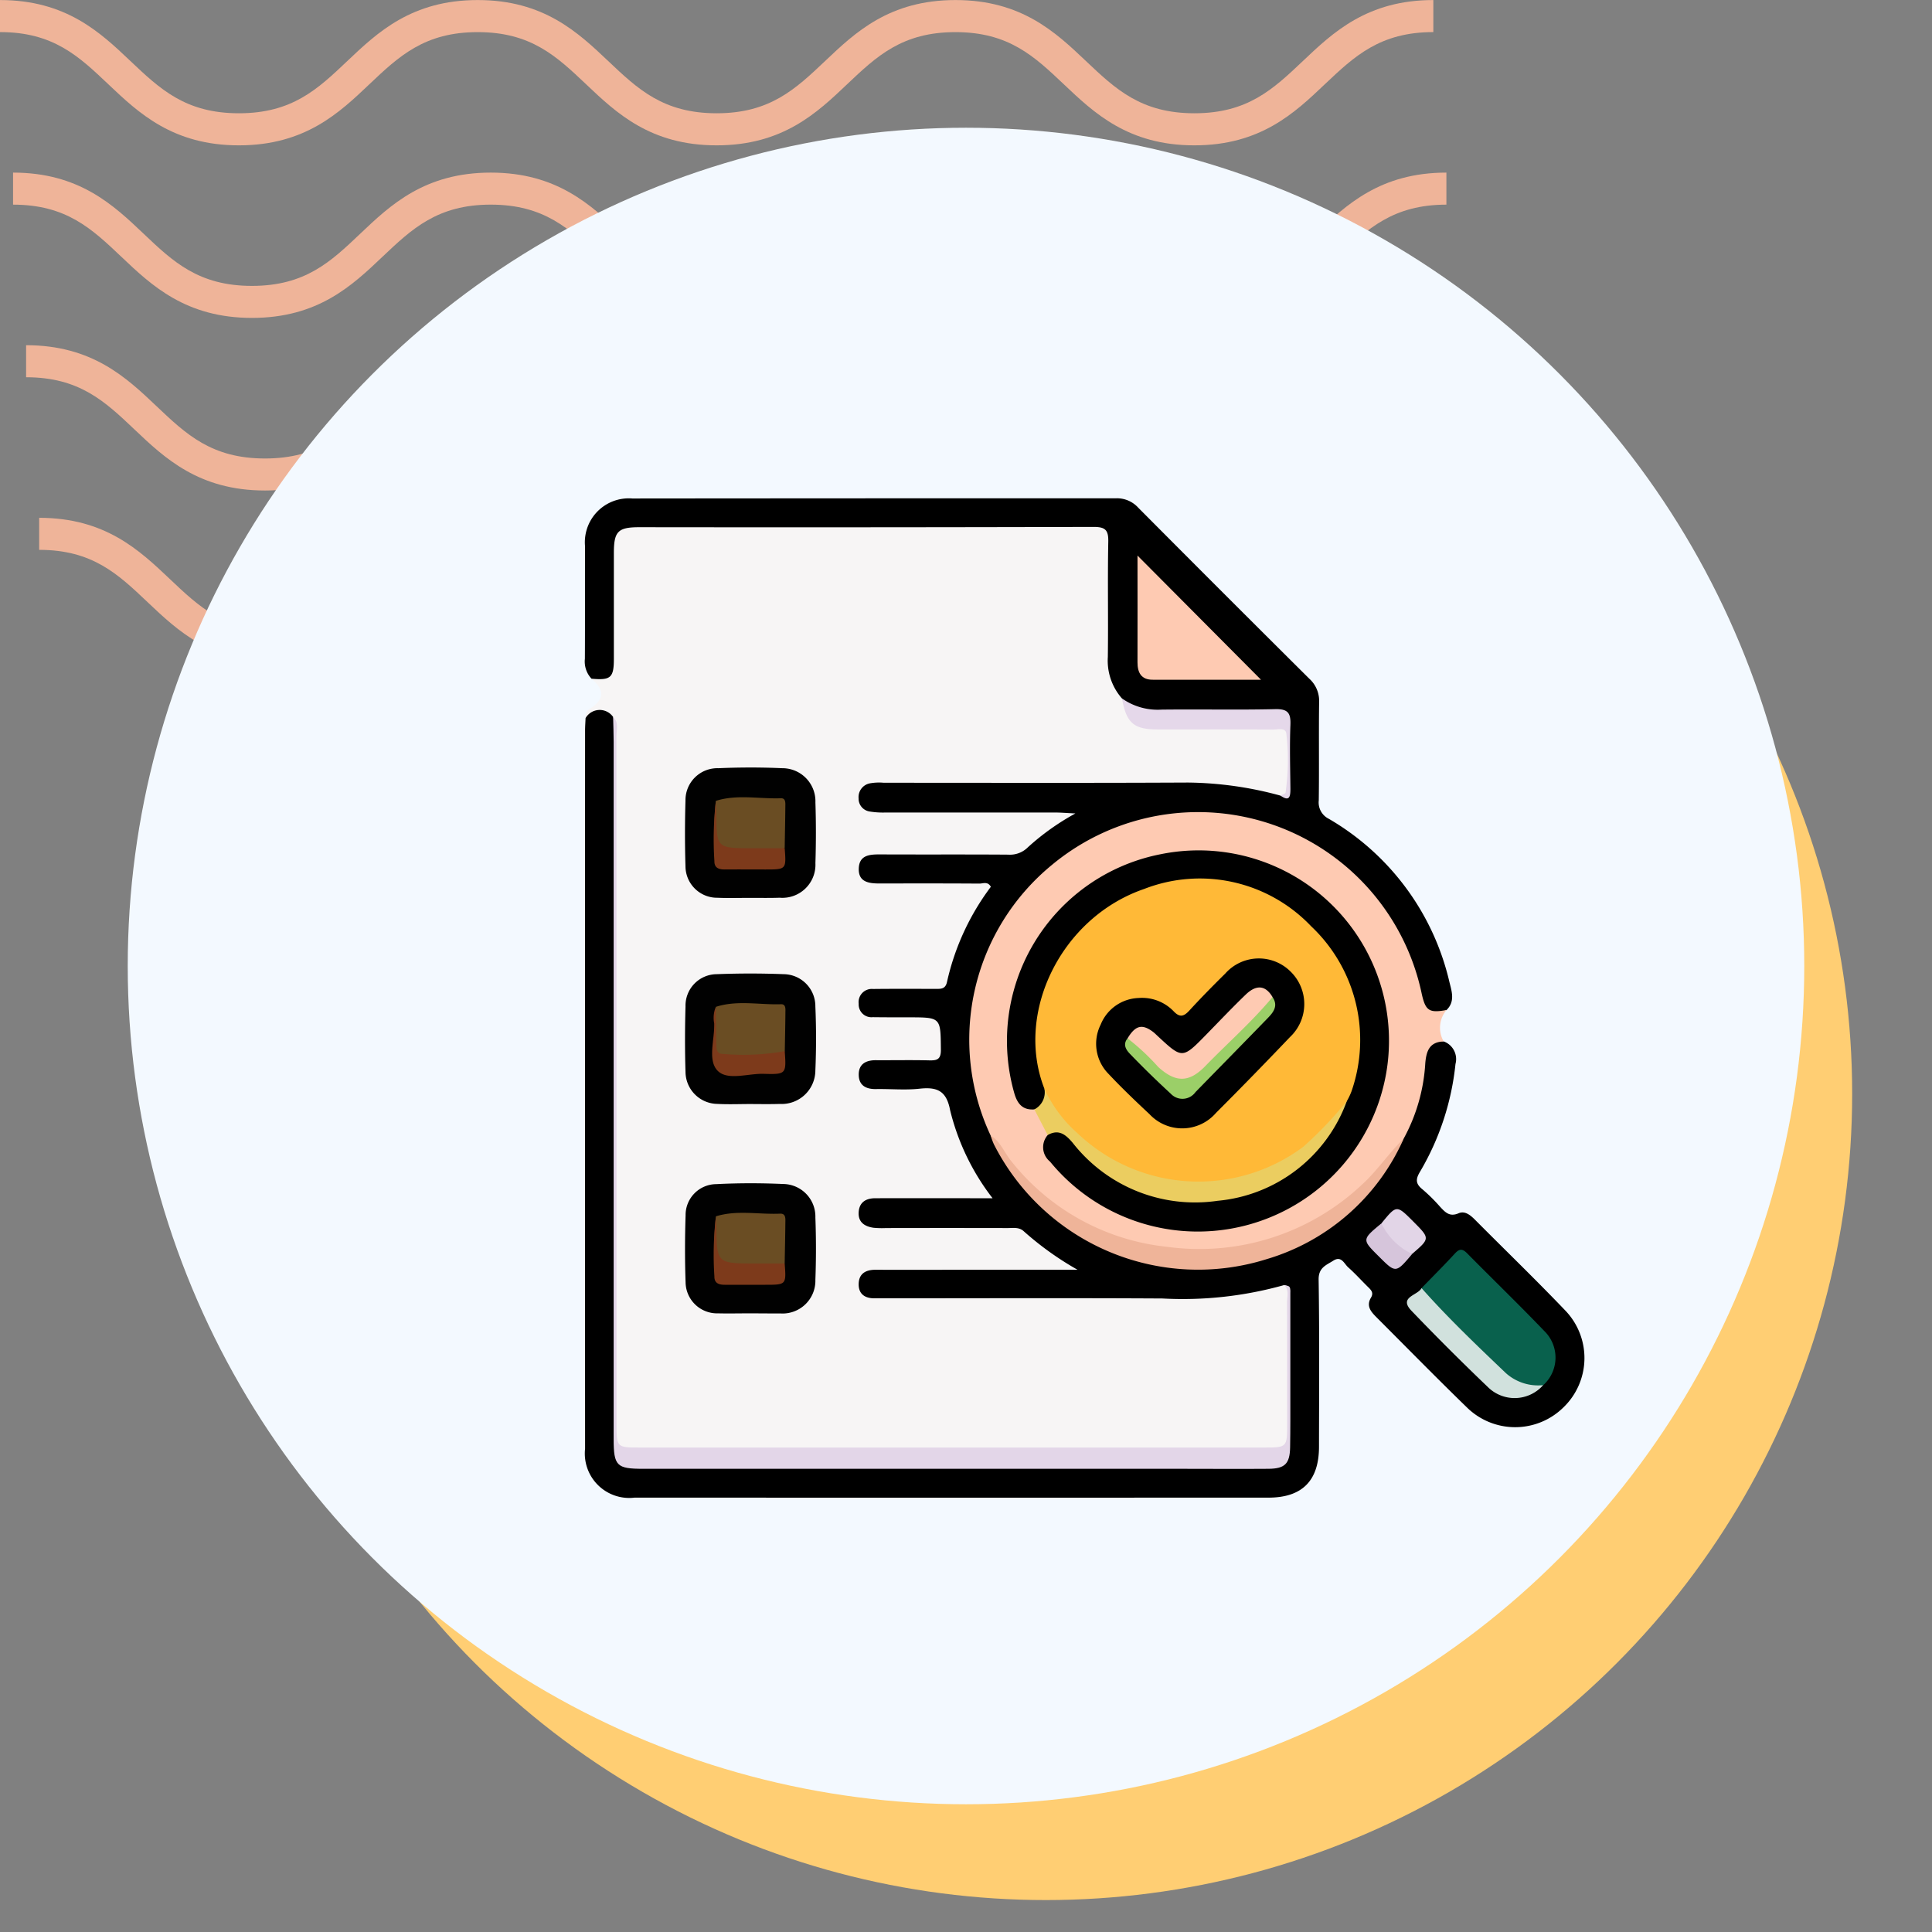 <svg xmlns="http://www.w3.org/2000/svg" xmlns:xlink="http://www.w3.org/1999/xlink" width="121" height="121" viewBox="0 0 121 121">
  <rect x="0" y="0" width="121" height="121" fill="#808080" stroke="none"/>
  <defs>
    <clipPath id="clip-path">
      <rect id="Rectángulo_400938" data-name="Rectángulo 400938" width="121" height="121" transform="translate(0 0)" fill="none"/>
    </clipPath>
    <clipPath id="clip-path-2">
      <rect id="Rectángulo_401073" data-name="Rectángulo 401073" width="92.219" height="41.532" fill="#efb499"/>
    </clipPath>
  </defs>
  <g id="Grupo_1120004" data-name="Grupo 1120004" transform="translate(-5065.668 -1861.001)">
    <g id="Grupo_1118345" data-name="Grupo 1118345" transform="translate(4678 -4151.999)">
      <rect id="Rectángulo_401103" data-name="Rectángulo 401103" width="121" height="121" transform="translate(387.668 6013)" fill="none"/>
      <g id="Grupo_1099348" data-name="Grupo 1099348" transform="translate(387.668 6013)">
        <g id="Grupo_1099282" data-name="Grupo 1099282">
          <g id="Grupo_1099281" data-name="Grupo 1099281" clip-path="url(#clip-path-2)">
            <path id="Trazado_873375" data-name="Trazado 873375" d="M74.8,9.1c-4.139,0-6.28-2.03-8.17-3.821-1.855-1.756-3.452-3.274-6.792-3.274s-4.937,1.517-6.792,3.274C51.161,7.072,49.023,9.1,44.881,9.1s-6.28-2.03-8.169-3.821C34.857,3.525,33.26,2.007,29.92,2.007s-4.937,1.517-6.789,3.274C21.241,7.072,19.1,9.1,14.962,9.1S8.679,7.072,6.789,5.281C4.937,3.525,3.34,2.007,0,2.007V0C4.139,0,6.28,2.033,8.17,3.821c1.855,1.759,3.452,3.274,6.792,3.274S19.9,5.58,21.75,3.824C23.637,2.033,25.781,0,29.92,0s6.283,2.033,8.17,3.821c1.855,1.759,3.452,3.274,6.792,3.274s4.937-1.514,6.792-3.274C53.56,2.033,55.7,0,59.843,0s6.283,2.033,8.17,3.821C69.867,5.58,71.464,7.094,74.8,7.094S79.742,5.58,81.6,3.821C83.483,2.033,85.624,0,89.766,0V2.007c-3.34,0-4.937,1.517-6.792,3.274C81.084,7.072,78.943,9.1,74.8,9.1" transform="translate(2.453 32.43)" fill="#efb499"/>
            <path id="Trazado_873376" data-name="Trazado 873376" d="M74.8,9.1c-4.139,0-6.283-2.03-8.17-3.824-1.855-1.756-3.452-3.27-6.792-3.27s-4.937,1.514-6.792,3.27C51.164,7.072,49.023,9.1,44.881,9.1s-6.283-2.03-8.17-3.824c-1.855-1.756-3.452-3.27-6.792-3.27s-4.937,1.517-6.789,3.27C21.241,7.072,19.1,9.1,14.962,9.1S8.679,7.072,6.789,5.278C4.937,3.522,3.34,2.007,0,2.007V0C4.139,0,6.283,2.03,8.17,3.821c1.855,1.759,3.452,3.274,6.792,3.274S19.9,5.58,21.75,3.821C23.637,2.03,25.781,0,29.92,0S36.2,2.03,38.093,3.821c1.852,1.759,3.449,3.274,6.789,3.274s4.937-1.514,6.792-3.274C53.56,2.03,55.7,0,59.843,0s6.283,2.03,8.17,3.821C69.867,5.58,71.464,7.094,74.8,7.094S79.742,5.58,81.6,3.821C83.486,2.03,85.627,0,89.769,0V2.007c-3.34,0-4.94,1.517-6.8,3.27C81.084,7.072,78.943,9.1,74.8,9.1" transform="translate(1.635 21.62)" fill="#efb499"/>
            <path id="Trazado_873377" data-name="Trazado 873377" d="M74.8,9.1c-4.139,0-6.283-2.03-8.169-3.824-1.855-1.756-3.452-3.27-6.792-3.27s-4.937,1.514-6.792,3.27C51.164,7.072,49.02,9.1,44.881,9.1s-6.283-2.03-8.17-3.824c-1.855-1.756-3.452-3.27-6.792-3.27s-4.937,1.517-6.789,3.27C21.241,7.072,19.1,9.1,14.962,9.1S8.678,7.072,6.789,5.278C4.937,3.522,3.34,2.007,0,2.007V0C4.139,0,6.283,2.03,8.169,3.821c1.851,1.759,3.452,3.274,6.792,3.274S19.9,5.58,21.75,3.821C23.637,2.03,25.781,0,29.92,0S36.2,2.03,38.093,3.821c1.852,1.759,3.449,3.274,6.789,3.274s4.937-1.514,6.792-3.274C53.56,2.03,55.7,0,59.843,0s6.283,2.03,8.17,3.821C69.867,5.58,71.464,7.094,74.8,7.094S79.742,5.58,81.6,3.821C83.486,2.03,85.624,0,89.769,0V2.007c-3.34,0-4.941,1.517-6.8,3.27C81.084,7.072,78.943,9.1,74.8,9.1" transform="translate(0.818 10.81)" fill="#efb499"/>
            <path id="Trazado_873378" data-name="Trazado 873378" d="M74.8,9.1c-4.139,0-6.28-2.03-8.17-3.821-1.855-1.756-3.452-3.27-6.792-3.27s-4.937,1.514-6.789,3.27C51.164,7.069,49.023,9.1,44.881,9.1s-6.28-2.03-8.169-3.821c-1.855-1.756-3.452-3.27-6.792-3.27s-4.937,1.514-6.789,3.267C21.245,7.069,19.1,9.1,14.962,9.1S8.678,7.069,6.789,5.278C4.937,3.522,3.34,2.007,0,2.007V0C4.139,0,6.283,2.03,8.17,3.821c1.855,1.756,3.452,3.27,6.792,3.27S19.9,5.577,21.75,3.821C23.64,2.03,25.781,0,29.92,0s6.28,2.03,8.173,3.821c1.852,1.756,3.449,3.27,6.789,3.27s4.937-1.514,6.792-3.27C53.563,2.03,55.7,0,59.843,0s6.28,2.03,8.17,3.821c1.855,1.756,3.452,3.27,6.792,3.27s4.937-1.514,6.792-3.27C83.486,2.03,85.627,0,89.769,0V2.007c-3.344,0-4.941,1.514-6.8,3.27C81.084,7.069,78.943,9.1,74.8,9.1" transform="translate(0 0.003)" fill="#efb499"/>
          </g>
        </g>
      </g>
      <circle id="Elipse_11504" data-name="Elipse 11504" cx="50.5" cy="50.5" r="50.5" transform="translate(402.668 6031)" fill="#ffce73"/>
      <circle id="Elipse_11503" data-name="Elipse 11503" cx="52.5" cy="52.5" r="52.5" transform="translate(395.668 6021)" fill="#f3f9ff"/>
    </g>
    <g id="Grupo_1118346" data-name="Grupo 1118346" transform="translate(5091.609 1886.806)">
      <rect id="Rectángulo_401104" data-name="Rectángulo 401104" width="62" height="63" transform="translate(5.562 5.196)" fill="none"/>
      <g id="Grupo_1118351" data-name="Grupo 1118351" transform="translate(485.03 19.664)">
        <path id="Trazado_905405" data-name="Trazado 905405" d="M-474.159,5.4a.559.559,0,0,1,.257-.574c.935-.6.968-1.164.12-1.891A1.847,1.847,0,0,0-472.751.945c-.04-1.856-.033-3.714,0-5.57.027-1.724.581-2.295,2.307-2.3q13.828-.027,27.657,0c1.336,0,1.548.253,1.588,1.628.068,2.343-.119,4.688.133,7.03a5.358,5.358,0,0,0,.718,2.3c.418,1.412.824,1.737,2.29,1.75,2.15.019,4.3-.005,6.45.01,1.534.011,1.693.176,1.7,1.67,0,.652.012,1.3-.008,1.954-.013.437-.063.86-.582,1.008a30.325,30.325,0,0,1-3.559-.546c-.616-.044-1.229-.131-1.85-.131q-9.481,0-18.963,0a5.448,5.448,0,0,0-1.168.069.565.565,0,0,0-.5.519.551.551,0,0,0,.421.582,3.518,3.518,0,0,0,1.35.153c3.193.005,6.386-.005,9.579.009.5,0,1.238-.172,1.415.356.184.547-.589.732-.929,1.09a6.317,6.317,0,0,1-5.442,1.742c-1.653-.119-3.322-.025-4.983-.023a4.044,4.044,0,0,0-.876.059c-.273.06-.5.178-.505.5s.214.448.493.508a4.744,4.744,0,0,0,.973.063c1.759.006,3.519-.029,5.278.016,1.15.03,1.366.41.77,1.381a18.32,18.32,0,0,0-2.108,4.712,1.452,1.452,0,0,1-1.574,1.166c-.945,0-1.891-.025-2.834.02-.405.019-.971-.039-.989.54-.019.6.555.539.957.56.878.046,1.76-.01,2.638.028,1.035.045,1.259.274,1.314,1.282.016.293,0,.586,0,.879,0,.818-.421,1.179-1.215,1.184a8.374,8.374,0,0,0-1.463.025c-.755.14-2.129-.476-2.117.57.011.969,1.4.4,2.168.531a7.806,7.806,0,0,0,1.464.017,1.438,1.438,0,0,1,1.606,1.24,15.968,15.968,0,0,0,2.1,4.813c.641,1.023.44,1.377-.794,1.4-1.791.041-3.584-.011-5.376.026-.505.01-1.3-.186-1.291.627.007.76.785.659,1.3.668,2.313.043,4.627.037,6.94.008a3.606,3.606,0,0,1,2.6.912c.558.5,1.217.872,1.81,1.331.178.138.392.313.334.553s-.33.291-.555.332a6.5,6.5,0,0,1-1.17.054c-3.258,0-6.516-.013-9.774.015-.531,0-1.416-.256-1.445.537-.033.876.876.562,1.383.564,6.679.025,13.359.015,20.038.018a13.717,13.717,0,0,0,3.471-.507,1.754,1.754,0,0,1,1.331-.048c.388.313.33.758.332,1.174.01,2.606.015,5.212,0,7.818-.007,1.177-.323,1.5-1.49,1.585-.39.03-.781.019-1.172.019h-37.232c-2.658,0-2.712-.057-2.712-2.748q0-20.717,0-41.434a4.933,4.933,0,0,0-.071-1.356C-472.875,4.977-473.565,5.335-474.159,5.4Z" transform="translate(-0.143 -5.893)" fill="#f7f5f5"/>
        <path id="Trazado_905406" data-name="Trazado 905406" d="M-430.55,35.015a23.49,23.49,0,0,1-7.625.839c-5.736-.033-11.472-.01-17.208-.01-.261,0-.522-.005-.782,0-.618.013-1.041-.254-1.028-.9s.439-.889,1.053-.888c1.988.006,3.976,0,5.964,0h6.692a19.374,19.374,0,0,1-3.356-2.4c-.3-.286-.668-.211-1.018-.212q-3.813-.008-7.626,0a5.381,5.381,0,0,1-.781-.019c-.531-.079-.949-.326-.93-.933.02-.641.43-.915,1.036-.916q3.129-.007,6.258,0h1.094a14.723,14.723,0,0,1-2.659-5.514c-.227-1.216-.813-1.467-1.908-1.347-.9.1-1.823.008-2.735.024-.609.01-1.055-.214-1.079-.854-.026-.7.427-.958,1.082-.954,1.108.007,2.217-.017,3.324.01.5.013.744-.055.738-.674-.02-2.021.011-2.02-2.015-2.021-.749,0-1.5,0-2.249-.01a.8.8,0,0,1-.884-.839.828.828,0,0,1,.9-.927c1.3-.015,2.607-.008,3.911-.006.334,0,.623.023.721-.44a15.559,15.559,0,0,1,2.745-5.954c-.193-.353-.487-.2-.714-.2-2.086-.014-4.172-.011-6.258-.007-.668,0-1.328-.086-1.3-.935s.68-.889,1.349-.886c2.672.013,5.345-.005,8.018.015A1.579,1.579,0,0,0-446.6,7.6a15.364,15.364,0,0,1,2.981-2.123c-.593-.028-.925-.058-1.257-.058q-5.329,0-10.658,0a5.16,5.16,0,0,1-.97-.064.814.814,0,0,1-.694-.827.876.876,0,0,1,.7-.935,3.256,3.256,0,0,1,.875-.038c6.355,0,12.711.019,19.066-.013a22.679,22.679,0,0,1,5.774.816c.484.175.556-.108.555-.49,0-1.1.032-2.206-.012-3.306-.035-.883-.378-1.181-1.3-1.191-2.2-.024-4.409.029-6.613-.026-.963-.024-1.982-.041-2.548-1.068a3.582,3.582,0,0,1-.887-2.6c.033-2.41-.02-4.821.028-7.231.015-.748-.215-.916-.936-.914q-14.218.036-28.436.018c-1.333,0-1.59.262-1.593,1.6,0,2.215,0,4.43,0,6.645,0,1.187-.2,1.35-1.4,1.243a1.574,1.574,0,0,1-.415-1.248c.013-2.346,0-4.693.01-7.039a2.751,2.751,0,0,1,2.964-3q15.154-.014,30.309-.013a1.8,1.8,0,0,1,1.373.589q5.341,5.371,10.714,10.711a1.87,1.87,0,0,1,.615,1.46c-.028,2.053.006,4.106-.022,6.159a1.142,1.142,0,0,0,.631,1.157,16.007,16.007,0,0,1,7.554,10.232c.148.588.359,1.213-.183,1.743-1.05.456-1.537.248-1.786-.914a13.847,13.847,0,0,0-3.272-6.463,13.525,13.525,0,0,0-9.576-4.643,13.6,13.6,0,0,0-10.831,4,13.887,13.887,0,0,0-3.141,15.151c.085.212.173.422.26.632a13.86,13.86,0,0,0,9.743,7.868,13.937,13.937,0,0,0,15.723-7.72,14.063,14.063,0,0,0,1.279-4.632c.115-1.077.55-1.438,1.422-1.313a1.179,1.179,0,0,1,.739,1.415,16.609,16.609,0,0,1-2.2,6.71c-.29.472-.328.773.132,1.138a10.724,10.724,0,0,1,1.11,1.1c.318.338.591.642,1.15.4.393-.171.734.108,1.026.4,1.883,1.895,3.806,3.751,5.652,5.682a4.29,4.29,0,0,1-.1,6.066,4.307,4.307,0,0,1-6.066,0c-1.894-1.838-3.742-3.724-5.608-5.591-.353-.353-.718-.719-.391-1.268.184-.309.019-.475-.175-.665-.418-.411-.811-.85-1.249-1.238-.256-.227-.422-.744-.934-.418-.445.284-.93.431-.918,1.188.055,3.487.028,6.974.023,10.462,0,2.128-1.051,3.19-3.165,3.191q-19.848.005-39.7,0a2.783,2.783,0,0,1-3.1-3.063q-.009-22.489,0-44.977c0-.26.02-.521.031-.781a1.022,1.022,0,0,1,1.728-.067A2.426,2.426,0,0,1-472.483.59q.008,21.7,0,43.393a2.622,2.622,0,0,0,.247,1.418,1.411,1.411,0,0,0,1.237.808c.391.014.781.023,1.172.023q18.422,0,36.844.015c2,0,2.823-.146,2.759-2.758-.062-2.54,0-5.082-.028-7.623C-430.249,35.583-429.967,35.12-430.55,35.015Z" transform="translate(0)"/>
        <path id="Trazado_905407" data-name="Trazado 905407" d="M-321.672,100.51c-.9.028-1.09.613-1.153,1.375a11.185,11.185,0,0,1-1.356,4.716,14.03,14.03,0,0,1-8.666,6.545,15.237,15.237,0,0,1-13.38-2.371,13.824,13.824,0,0,1-3.819-4.374,14.149,14.149,0,0,1,3.833-16.944,14.315,14.315,0,0,1,23.167,8.071c.237,1.063.464,1.211,1.552,1.012A1.72,1.72,0,0,0-321.672,100.51Z" transform="translate(-98.882 -80.753)" fill="#fecab2"/>
        <path id="Trazado_905408" data-name="Trazado 905408" d="M-423.289,91.333c.38.068.391.068.392.488q.006,3.126,0,6.253c0,1.14.006,2.28-.014,3.419-.018,1.027-.324,1.337-1.351,1.346-1.823.015-3.647,0-5.471,0h-33.705c-1.646,0-1.838-.179-1.839-1.856q-.007-21.836,0-43.671c0-.521-.022-1.041-.033-1.562.37.347.207.8.207,1.2q.014,21.558.008,43.116c0,1.415.022,1.442,1.4,1.442q19.6,0,39.2,0c1.378,0,1.4-.03,1.4-1.445,0-2.575,0-5.149-.005-7.724C-423.092,92-422.97,91.621-423.289,91.333Z" transform="translate(-7.261 -56.318)" fill="#e3d6e8"/>
        <path id="Trazado_905409" data-name="Trazado 905409" d="M-438.2,146.037c-.683,0-1.368.03-2.049-.008a2.022,2.022,0,0,1-2-2c-.043-1.365-.039-2.733,0-4.1a1.969,1.969,0,0,1,1.955-2.025c1.4-.054,2.8-.054,4.2,0a2.008,2.008,0,0,1,1.978,2.027c.058,1.331.057,2.669,0,4a2.111,2.111,0,0,1-2.226,2.1C-436.962,146.051-437.581,146.039-438.2,146.037Z" transform="translate(-25.789 -122.361)" fill="#010101"/>
        <path id="Trazado_905410" data-name="Trazado 905410" d="M-438.205,80.1c-.683,0-1.366.022-2.048-.007a1.981,1.981,0,0,1-2-1.979c-.042-1.364-.04-2.731,0-4.1a2,2,0,0,1,2.059-2.035c1.33-.057,2.667-.06,4,0a2.07,2.07,0,0,1,2.079,2.146c.042,1.266.04,2.536,0,3.8a2.072,2.072,0,0,1-2.238,2.166C-436.97,80.112-437.588,80.1-438.205,80.1Z" transform="translate(-25.787 -69.336)" fill="#010101"/>
        <path id="Trazado_905411" data-name="Trazado 905411" d="M-438.267,213.123c-.65,0-1.3.016-1.951,0a1.972,1.972,0,0,1-2.033-1.939c-.049-1.4-.045-2.8,0-4.194a1.933,1.933,0,0,1,1.915-1.959c1.395-.072,2.8-.071,4.193-.009a2.04,2.04,0,0,1,2.021,2.1c.048,1.3.049,2.6,0,3.9a2.055,2.055,0,0,1-2.194,2.107C-436.966,213.133-437.617,213.123-438.267,213.123Z" transform="translate(-25.782 -176.338)" fill="#010101"/>
        <path id="Trazado_905412" data-name="Trazado 905412" d="M-302.415,49.812a3.882,3.882,0,0,0,2.47.7c2.375-.03,4.751.026,7.124-.03.8-.019.984.247.954.991-.053,1.332-.013,2.667,0,4,0,.482-.054.832-.631.416.113-.057.314-.1.327-.173a14.63,14.63,0,0,0,.051-3.677c-.032-.428-.527-.276-.824-.278-2.406-.012-4.812-.005-7.217-.007C-301.679,51.756-302.143,51.353-302.415,49.812Z" transform="translate(-138.286 -51.538)" fill="#e5d8ea"/>
        <path id="Trazado_905413" data-name="Trazado 905413" d="M-206.671,228.688c.7-.722,1.414-1.431,2.094-2.172.3-.325.489-.284.777.009,1.6,1.622,3.236,3.2,4.813,4.847a2.325,2.325,0,0,1-.068,3.4,2.146,2.146,0,0,1-2.493-.591c-1.747-1.512-3.321-3.214-4.934-4.87A.567.567,0,0,1-206.671,228.688Z" transform="translate(-215.269 -193.484)" fill="#09614d"/>
        <path id="Trazado_905414" data-name="Trazado 905414" d="M-289.7,11.843c-2.126,0-4.458.006-6.791,0-.708,0-.945-.44-.944-1.092.007-2.274,0-4.549,0-6.684Z" transform="translate(-142.295 -14.741)" fill="#fecab2"/>
        <path id="Trazado_905415" data-name="Trazado 905415" d="M-344.464,189.712c.611.368.845,1.049,1.266,1.571a14.339,14.339,0,0,0,9.792,5.4,14.868,14.868,0,0,0,12.21-3.906c.96-.877,1.668-1.967,2.6-2.863a13.6,13.6,0,0,1-8.579,7.54,14.332,14.332,0,0,1-17.089-7.2A4.883,4.883,0,0,1-344.464,189.712Z" transform="translate(-104.464 -164.064)" fill="#efb499"/>
        <path id="Trazado_905416" data-name="Trazado 905416" d="M-210.3,238.552c1.656,1.871,3.466,3.592,5.27,5.314a3.027,3.027,0,0,0,2.346.764,2.379,2.379,0,0,1-3.472.11q-2.435-2.328-4.769-4.762C-211.767,239.106-210.539,239.019-210.3,238.552Z" transform="translate(-211.64 -203.348)" fill="#d1e1dd"/>
        <path id="Trazado_905417" data-name="Trazado 905417" d="M-219.383,214.182c.951-1.166.951-1.166,2-.112s1.053,1.054-.078,2.027A2.137,2.137,0,0,1-219.383,214.182Z" transform="translate(-205.071 -183.032)" fill="#e2d5e7"/>
        <path id="Trazado_905418" data-name="Trazado 905418" d="M-223.252,217.836a4.087,4.087,0,0,0,1.926,1.916c-1.026,1.215-1.026,1.215-2.1.141C-224.476,218.85-224.476,218.85-223.252,217.836Z" transform="translate(-201.202 -186.685)" fill="#d6c5db"/>
        <path id="Trazado_905419" data-name="Trazado 905419" d="M-337.6,114.738c-.709.052-1.044-.325-1.241-.973a11.912,11.912,0,0,1,9.159-15.01,11.922,11.922,0,0,1,14.2,13.19,11.978,11.978,0,0,1-13.3,10.359,11.96,11.96,0,0,1-7.836-4.3,1.152,1.152,0,0,1-.148-1.652c.635-.779,1.163-.276,1.614.19a14.311,14.311,0,0,0,2.8,2.4A9.852,9.852,0,0,0-318.24,114.1a9.717,9.717,0,0,0-2.851-11.239,9.945,9.945,0,0,0-11.008-1.047,9.94,9.94,0,0,0-4.9,10.451c.071.384.163.765.229,1.151C-336.768,114.031-336.736,114.664-337.6,114.738Z" transform="translate(-108.593 -90.726)"/>
        <path id="Trazado_905420" data-name="Trazado 905420" d="M-330.468,176.015a1.2,1.2,0,0,0,.629-1.3c.3-.034.372.214.486.4a10.271,10.271,0,0,0,8.42,5.131,10.365,10.365,0,0,0,8.91-3.816c.316-.373.469-.968,1.126-.941a9.526,9.526,0,0,1-8.1,6.251,9.727,9.727,0,0,1-9.074-3.637c-.448-.527-.874-.867-1.564-.482Z" transform="translate(-115.722 -152.003)" fill="#ebcd60"/>
        <path id="Trazado_905421" data-name="Trazado 905421" d="M-432.8,147.573c1.343-.433,2.719-.118,4.079-.164.316-.011.277.306.275.522-.006.806-.024,1.611-.038,2.417a.988.988,0,0,1-.889.494,25.559,25.559,0,0,1-2.618.009c-.614-.024-.961-.276-.894-.964A18.8,18.8,0,0,1-432.8,147.573Z" transform="translate(-33.336 -129.984)" fill="#6a4d23"/>
        <path id="Trazado_905422" data-name="Trazado 905422" d="M-433.365,148.527q.017,1.166.033,2.332c0,.3.02.635.428.617a14.683,14.683,0,0,0,3.855-.174c.1,1.431.094,1.462-1.323,1.421-.994-.029-2.288.45-2.9-.215s-.166-1.93-.193-2.932A1.79,1.79,0,0,1-433.365,148.527Z" transform="translate(-32.774 -130.938)" fill="#7d3a1b"/>
        <path id="Trazado_905423" data-name="Trazado 905423" d="M-432.78,81.668c1.341-.423,2.714-.114,4.071-.163.316-.011.282.3.28.518-.007.868-.026,1.737-.04,2.6-1.295.622-2.642.33-3.974.208a.487.487,0,0,1-.413-.567A16.9,16.9,0,0,1-432.78,81.668Z" transform="translate(-33.357 -76.979)" fill="#6a4d23"/>
        <path id="Trazado_905424" data-name="Trazado 905424" d="M-432.953,82.6c.01.257.028.514.03.772.015,2.191.014,2.191,2.251,2.191l2.029,0c.1,1.332.1,1.332-1.227,1.332-.843,0-1.686-.007-2.529,0-.376,0-.654-.1-.647-.529A21.249,21.249,0,0,1-432.953,82.6Z" transform="translate(-33.183 -77.909)" fill="#7d3a1b"/>
        <path id="Trazado_905425" data-name="Trazado 905425" d="M-432.778,214.68c1.324-.408,2.679-.106,4.019-.166.377-.017.33.334.328.583-.007.845-.027,1.689-.042,2.534-1.293.626-2.639.327-3.969.209a.485.485,0,0,1-.416-.564A15.911,15.911,0,0,1-432.778,214.68Z" transform="translate(-33.354 -183.972)" fill="#6a4d23"/>
        <path id="Trazado_905426" data-name="Trazado 905426" d="M-432.952,215.576c.009.193.024.385.026.578.024,2.374.024,2.375,2.446,2.374h1.833c.1,1.334.1,1.335-1.223,1.335-.843,0-1.685,0-2.528,0-.369,0-.659-.093-.651-.526A20.58,20.58,0,0,1-432.952,215.576Z" transform="translate(-33.18 -184.867)" fill="#7d3a1b"/>
        <path id="Trazado_905427" data-name="Trazado 905427" d="M-310.641,121.456a24.658,24.658,0,0,1-2.726,2.86,10.984,10.984,0,0,1-14.156-.858,8.347,8.347,0,0,1-2.061-2.776c-1.869-4.766,1.055-10.734,6.251-12.512a9.612,9.612,0,0,1,10.456,2.338,9.785,9.785,0,0,1,2.526,10.338A4.006,4.006,0,0,1-310.641,121.456Z" transform="translate(-115.977 -97.965)" fill="#ffb937"/>
        <path id="Trazado_905428" data-name="Trazado 905428" d="M-308.016,135.505a2.744,2.744,0,0,1,2.18.815c.394.423.649.354,1.006-.036.725-.79,1.478-1.555,2.242-2.308a2.811,2.811,0,0,1,4.092-.126,2.837,2.837,0,0,1-.036,4.1q-2.286,2.4-4.631,4.747a2.8,2.8,0,0,1-4.168.084c-.879-.821-1.75-1.653-2.572-2.529a2.68,2.68,0,0,1-.487-3.08A2.659,2.659,0,0,1-308.016,135.505Z" transform="translate(-131.647 -118.47)"/>
        <path id="Trazado_905429" data-name="Trazado 905429" d="M-300.643,145.552c.491-.819.917-.925,1.608-.4.1.079.194.174.289.262,1.54,1.429,1.539,1.428,3.046-.114.818-.837,1.623-1.687,2.468-2.5.585-.56,1.187-.655,1.669.161.088.46-.242.713-.508.983-1.164,1.179-2.329,2.358-3.515,3.514-1.123,1.095-2.1,1.142-3.243.092A6.863,6.863,0,0,1-300.643,145.552Z" transform="translate(-139.711 -125.987)" fill="#fecab2"/>
        <path id="Trazado_905430" data-name="Trazado 905430" d="M-301.273,148a14.424,14.424,0,0,1,1.918,1.79c1.081.99,1.93,1,2.946-.045,1.4-1.443,2.924-2.775,4.215-4.328.365.523.078.928-.269,1.286-1.512,1.562-3.037,3.111-4.556,4.666a1,1,0,0,1-1.546.1q-1.289-1.185-2.508-2.446C-301.326,148.766-301.608,148.422-301.273,148Z" transform="translate(-139.081 -128.439)" fill="#9bcf68"/>
      </g>
    </g>
  </g>
</svg>

